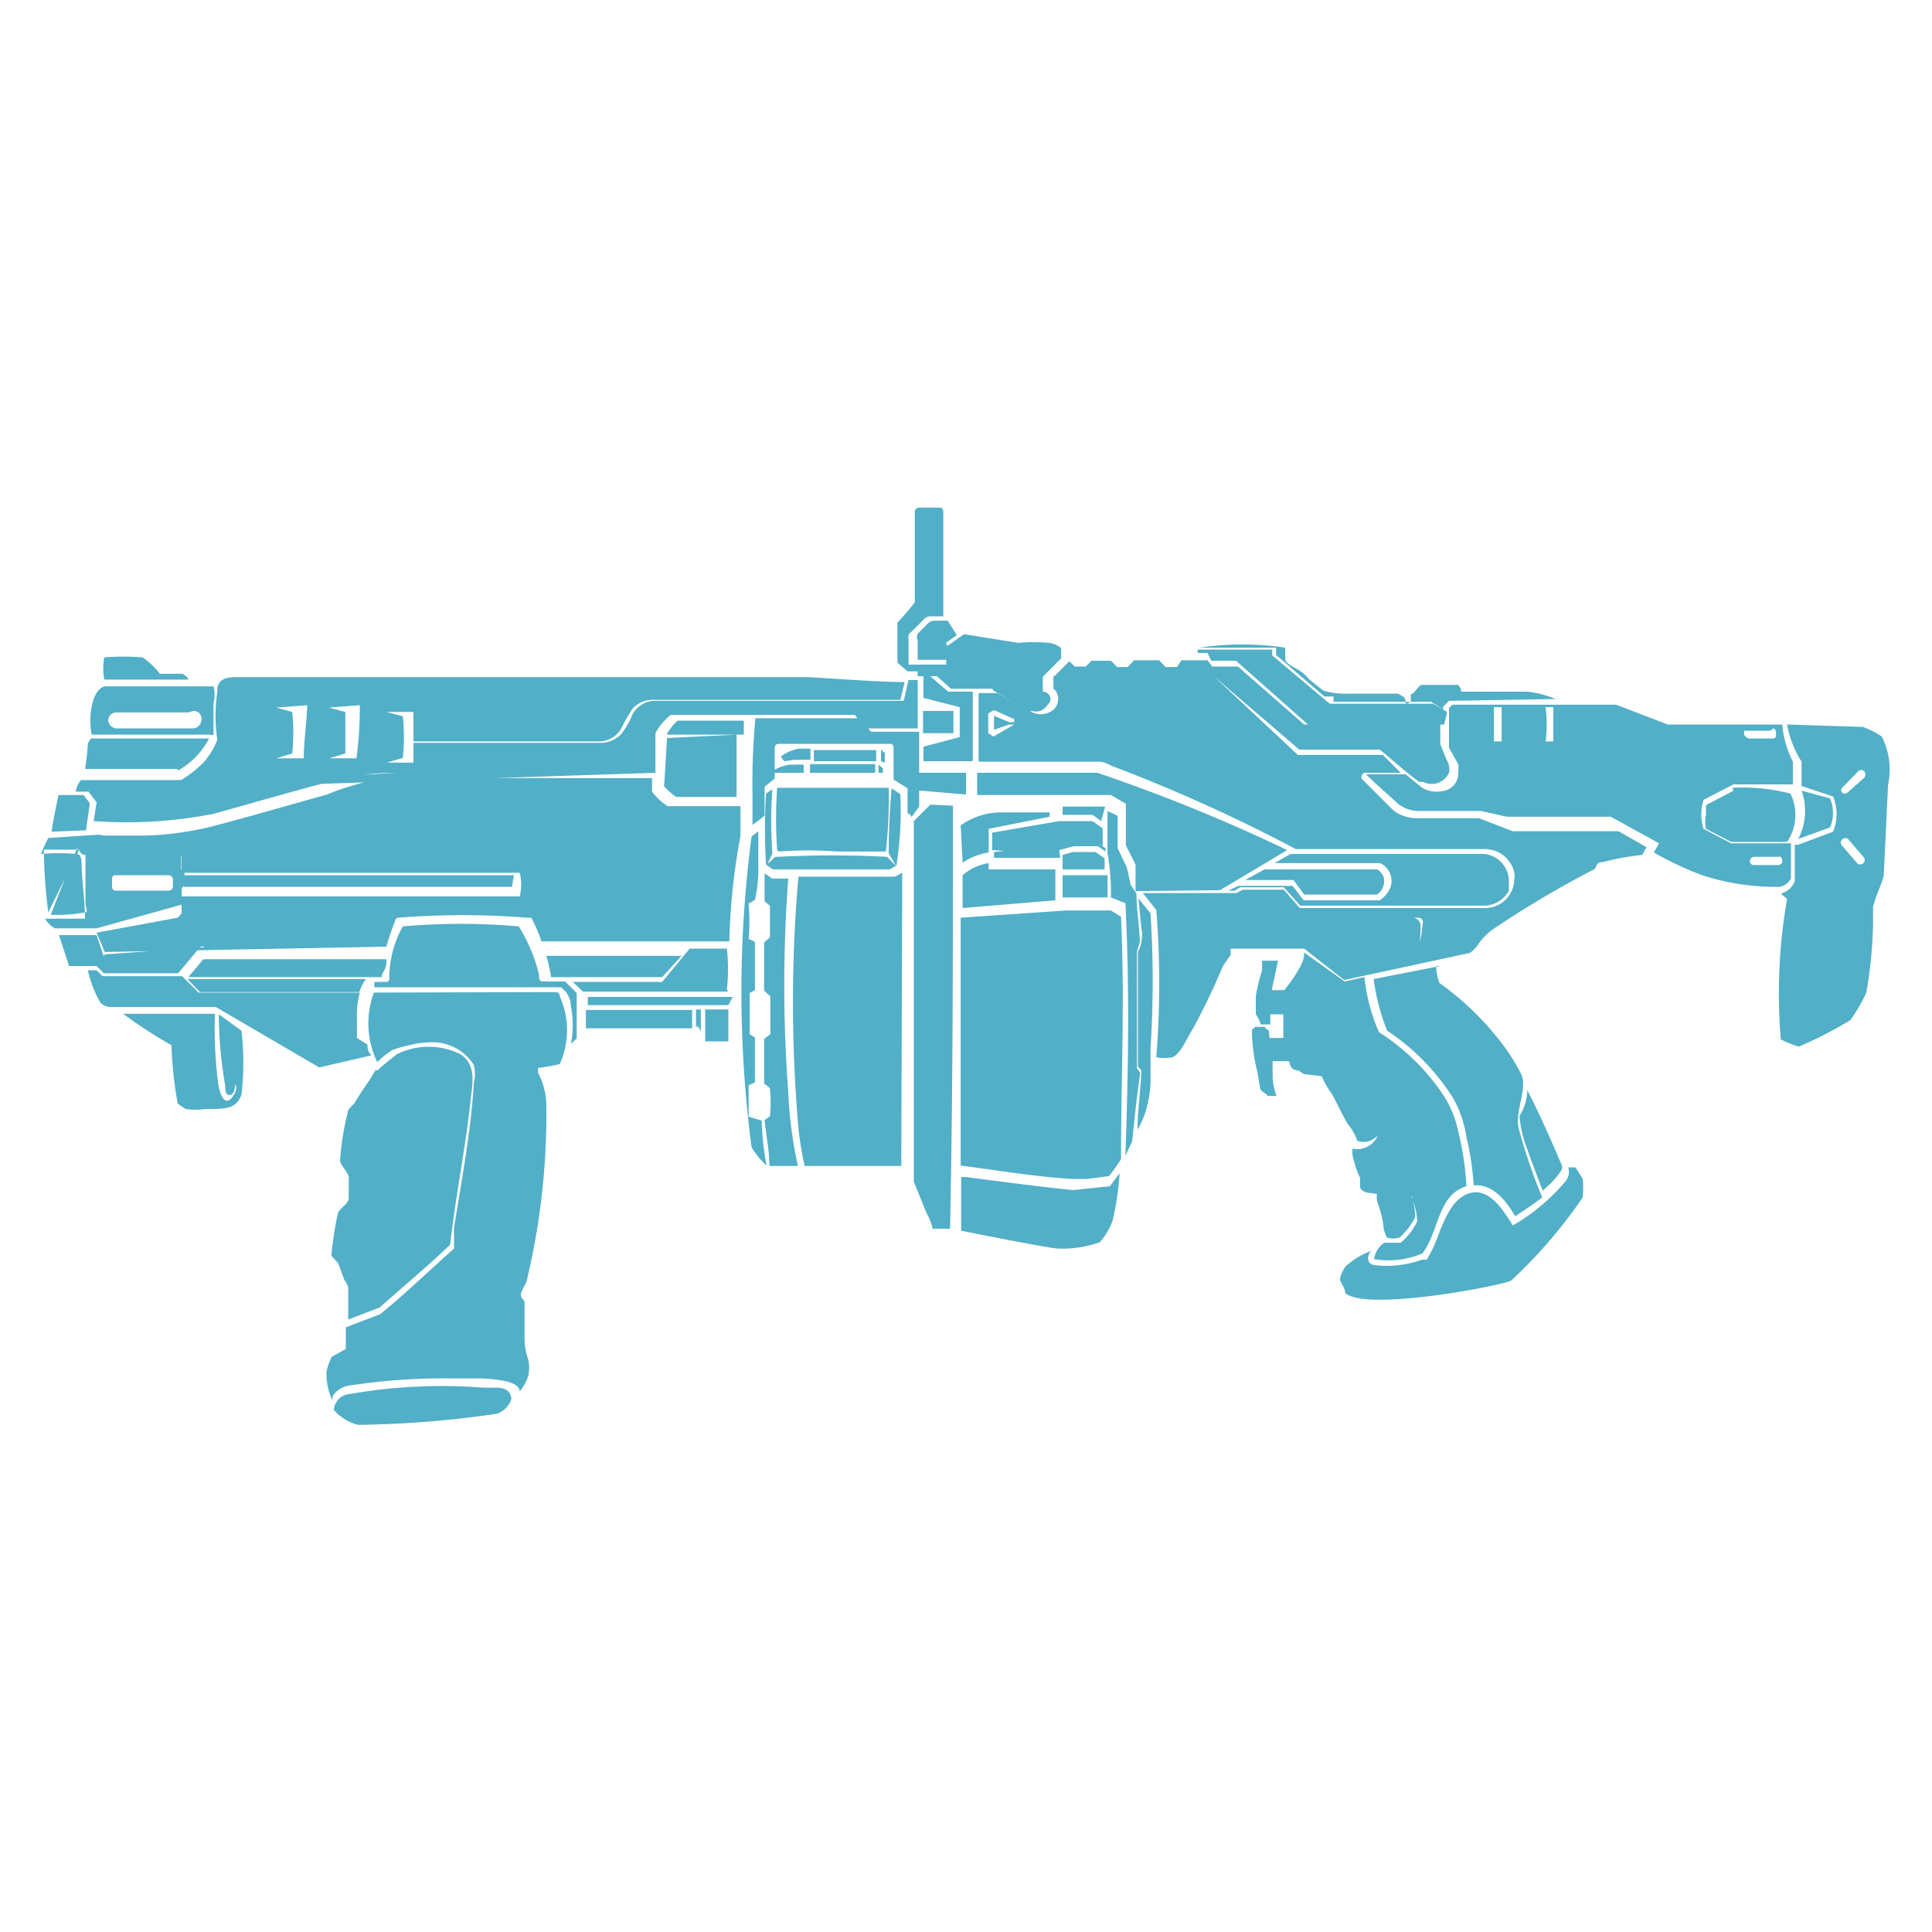 <svg xmlns="http://www.w3.org/2000/svg" class="HeroAbility-icon HeroAbility-icon--hoverState" viewBox="0 0 40 40" preserveAspectRatio="xMidYMid meet">
    <path fill="#51AFC7" id="smg" class="cls-1" d="M19.4,13.39h0v.1h0Zm0-.11a.14.14,0,1,1-.14.14h0A.14.14,0,0,1,19.4,13.28Zm0-.06a.19.19,0,0,1,.21.17h0a.21.21,0,0,1-.19.21h0a.22.22,0,0,1-.25-.16.21.21,0,0,1,.15-.25h.09Zm.23.44H19v-.4a.17.17,0,0,1,0-.14l.21-.21a.2.2,0,0,1,.14-.06h.27l.19.3-.27.19ZM3.9,14.07H2.16a1.19,1.19,0,0,1,0-.46,5.21,5.21,0,0,1,.79,0,1.46,1.46,0,0,1,.36.34h.47S3.88,14,3.9,14.07Zm16.66.19h-.87L19.4,14h1Zm1,.18h0l.08.06h0Zm7.65.09h-1.6v-.11h-.19l-1-.86v-.15H24.83a5.9,5.9,0,0,1,1.78,0v.16h0v.08c0,.08.16.15.22.19a.82.82,0,0,1,.27.22h0l.3.24a1.66,1.66,0,0,0,.54.06h1l.09.05a.13.13,0,0,1,.07.09v.08Zm-7.62-.15a.08.08,0,0,1,.1.06v0h0a.11.11,0,0,1-.1.1.09.09,0,0,1-.1-.1h0a.09.09,0,0,1,.06-.1h0Zm0-.06a.16.16,0,0,1,.16.16.17.17,0,0,1-.16.15.16.16,0,0,1-.15-.17.15.15,0,0,1,.11-.14ZM19,13.9h-.21l-.21-.18v-.83q.2-.21.36-.42V10.6a.09.09,0,0,1,.09-.09h.4a.08.08,0,0,1,.1.07v2.18h-.26a.18.18,0,0,0-.14.06l-.26.26a.13.13,0,0,0-.06.14v.54h.78v-.37l.37-.26,1.12.18a3.42,3.42,0,0,1,.64,0,.47.47,0,0,1,.25.11v.21l-.38.38v.32a.28.28,0,0,1,.11.23.27.27,0,0,1-.33.16h-.05l-.75-.42-.18-.3H19Zm11,.61-.12.12v.06l-.25-.16h-.42v-.16c.08,0,.14-.16.22-.19h.76l.06.09v.05h1.36a2,2,0,0,1,.59.15h.2Zm-.1.49H27.08l-1.49-1.32h-.51L25,13.52h-.2a.09.09,0,0,1,0-.07h1.54v.12l1.19,1h2.14l.29.17Zm-26-.25H2.41a.17.17,0,0,0-.17.16.18.18,0,0,0,.17.17H4a.18.18,0,0,0,.17-.17h0A.16.16,0,0,0,4,14.72H4Zm11.43.46H13.8a1.09,1.09,0,0,1,.23-.29H15.4v.29Zm-11,0H1.9c-.08-.35,0-.94.27-1H4.42a.69.69,0,0,1,0,.35v.66Zm15.41-.49h-.63v.46h.63Zm1.15.28-.31.11v-.29l.31.13H21v-.06l-.42-.19-.12.07v.41l.11.07L21,15h-.11Zm15.77.13h-.49s-.05,0-.06,0h0v.08a.16.16,0,0,0,.1.08h.5a.06.06,0,0,0,.06-.06h0v-.07a.08.08,0,0,0-.06-.08ZM32,14.65h0a2.73,2.73,0,0,1,0,.7h.16v-.71H32Zm-1.07,0h0v.7h.16v-.71h-.16Zm-24.12,0,.34.09c0,.29,0,.57,0,.86l-.33.1h.56a8,8,0,0,0,.07-1.1Zm-1.09,0,.33.09a4.12,4.12,0,0,1,0,.86l-.33.1h.57c0-.37.06-.73.07-1.1Zm14.4,1.11h-1v-.3l.75-.2v-.62l-.75-.19V14h.14l.37.32h.51v1.43Zm-3.27,0v-.23h1.29v.23Zm-.61,0s-.07-.07-.07-.1a.87.87,0,0,1,.37-.16h.24v.23h-.33Zm2,0v-.24l.08.07v.2h0Zm-14.58.16H1.76a4.78,4.78,0,0,0,.06-.53l.06-.1H4.33a1.63,1.63,0,0,1-.64.66Zm26-.08h0l.09.07h0Zm0-.07a.12.12,0,0,1,0,.24h0a.12.12,0,0,1-.12-.12h0a.12.12,0,0,1,.12-.12ZM18.19,16v-.17l.09.08V16Zm-1.42,0v-.18h1.35V16ZM16,16h0c0-.09.29-.17.38-.17h.26V16Zm8.12-1.28a.12.12,0,0,1,.12.09c.16.32.29.66.42,1a.13.13,0,0,1,0,.12.18.18,0,0,1-.2.08l-.91-.42a.16.16,0,0,1-.07-.2h0l.51-.58a.12.12,0,0,1,.16-.05h0Zm5.5.92a.2.2,0,0,1,.19.19h0a.18.18,0,0,1-.18.18h0a.18.18,0,0,1-.18-.18h0a.18.18,0,0,1,.21-.15h0Zm.2-.68v.45l.13.32A.37.37,0,0,1,30,16a.39.39,0,0,1-.53.19h-.08c-.13-.09-.24-.18-.36-.28h0l-.46-.39H26.9L25.13,14h-3.3l.31-.31.11.11h.23l.12-.12H23l.13.13h.22l.13-.14H24l.13.14h.24l.09-.14H25l.1.13h.53L27,15Zm-5.06-.21h.09l1,.91a.15.15,0,0,1,.19.12h0A.16.16,0,0,1,26,16h0l-.54.29a.17.17,0,0,1-.21-.07c-.19-.4-.36-.8-.52-1.21a.17.17,0,0,1,.13-.19h0Zm-5.69,1.62H19V16h1v.45Zm-3.82-1.16V16.5H14a1.31,1.31,0,0,1-.25-.22l.06-1Zm23.35.89a.11.11,0,0,0,0-.13.09.09,0,0,0-.13,0h0l-.33.34a.07.07,0,0,0,0,.1h0a.08.08,0,0,0,.11,0h0ZM22.8,17l-.18-.13H22V16.7h.88ZM8.19,16h0a5,5,0,0,0-1.39.19c-.8.21-1.59.44-2.38.66A9.39,9.39,0,0,1,1.94,17L2,16.61H2l-.17-.22m-.05,0H1.57a.44.44,0,0,1,.11-.24H3.75a2.4,2.4,0,0,0,.47-.37,1.67,1.67,0,0,0,.28-.46,3.35,3.35,0,0,1,0-1v-.09c.07-.24.29-.21.6-.21H16.73c.14,0,1.53.11,2,.1l-.09.37h-5.1a.55.55,0,0,0-.44.18,2.86,2.86,0,0,0-.24.42.54.54,0,0,1-.43.26H8.56v-.61H8l.34.09a4.12,4.12,0,0,1,0,.86l-.33.1h.55v-.41h3.89a.59.59,0,0,0,.41-.18,1.76,1.76,0,0,0,.24-.42.54.54,0,0,1,.44-.27h5.17l.1-.43H19v1H17.9l-.2-.28H13.89a1.18,1.18,0,0,0-.32.38V16Zm17.09.53a.09.09,0,0,0-.08-.08v-.52h0l-.29-.18v-.67a.07.07,0,0,0-.07-.07H16.12a.08.08,0,0,0-.08.07v.65h0l-.21.17h0v.6l-.25.19v-.5h0v-.1a14.44,14.44,0,0,1,.06-1.61h2.19l.2.28h1V16.7Zm-17.8.3c0-.09.1-.56.14-.76h.52l.13.17-.08.56h0Zm36.23-.85a1.25,1.25,0,0,1-.07,1l.66-.24a.78.78,0,0,0,0-.6Zm-1.41,0-.57.3v.19a.76.76,0,0,0,0,.3l.52.27H37a1,1,0,0,0,.07-1,4,4,0,0,0-1.2-.12Zm-2.18,1a.09.09,0,0,1,.09.08h0s0,.07-.09.08-.07,0-.08-.08h0a.11.11,0,0,1,0-.11h0Zm-13.17.23v-.36L21.93,17h.69l.21.15v.37l-.08-.05h-.49l-1.39.15Zm-4.45,0h0a9.26,9.26,0,0,1,0-1.29H18.4a9.72,9.72,0,0,1-.06,1.32h-1a8.28,8.28,0,0,0-1.22,0Zm5.86.16H20.58v-.12l1.69-.18h.46l.16.1v.07l-.16-.11h-.5l-.3.08Zm-2.06-.67a1.43,1.43,0,0,1,.84-.27h1v.09l-1.26.25v.49a1.33,1.33,0,0,0-.54.21Zm18.56.78a.09.09,0,1,0,.13-.13h0l-.31-.36a.09.09,0,0,0-.13,0h0a.09.09,0,0,0,0,.13h0Zm-1.63-.13h-.5a.09.09,0,0,0-.09.09h0a.08.08,0,0,0,.07.08h.52a.08.08,0,0,0,.08-.08h0a.09.09,0,0,0-.06-.1h0ZM22,17.77V17.7l.21-.06h.47l.19.13V18H22Zm-3.6-.1q0-.68.06-1.35l.18.12h0a7.35,7.35,0,0,1-.08,1.48l-.14.08H16l-.14-.1h0a12,12,0,0,1,0-1.47l.13-.09a9.84,9.84,0,0,0,0,1.33l-.1.22.16-.15h.05a21.49,21.49,0,0,1,2.27,0l.19.2Zm-7.8.69H3.81v-.24h6.83ZM34.53,15H36.9a2.07,2.07,0,0,0,.22.77h0v.47H35.89l-.62.32a1,1,0,0,0,0,.6l.57.3h1.24v.72a.31.31,0,0,1-.33.18h-.09a4.92,4.92,0,0,1-1.42-.24,7,7,0,0,1-1-.47l.11-.19-1-.55H31.2l-.54-.12H29.33a.71.71,0,0,1-.4-.16c-.21-.2-.44-.39-.65-.6h.82l.33.27a.56.56,0,0,0,.42.08.37.37,0,0,0,.34-.41.42.42,0,0,0,0-.15L30,15.48v-.82l.07-.07h3.39ZM3.58,18.2a.09.09,0,0,0-.08-.08H2.4a.07.07,0,0,0-.08.05v.19s0,.07.06.08H3.5a.09.09,0,0,0,.08-.08Zm19.93.25V17.9l-.2-.4v-.86L23,16.46H20.23V16h2.49a35.17,35.17,0,0,1,3.93,1.6l-1.39.83ZM26.18,18h2.33a.29.29,0,0,1,.13.14.33.33,0,0,1-.13.38H27l-.22-.3h-1Zm-3.25.12v.46H22v-.46Zm-3,0a1.08,1.08,0,0,1,.54-.25V18h1.38v.64l-1.92.16Zm5.71.22h1.12l.23.3h1.58a.64.64,0,0,0,.21-.25.4.4,0,0,0-.21-.52H26.39l.33-.19h4a.57.57,0,0,1,.52.6h0v.16a.59.59,0,0,1-.48.31H26.92l-.34-.38h-.9l-.12.07h-.13Zm-24-.75H.91v.16A10.94,10.94,0,0,0,1,18.89m.05.05a3.49,3.49,0,0,0,.72-.05c.06,0,0-.11,0-.19v-1c-.13,0-.11-.13-.18-.13Zm1-1.66,1.7.37h0V18h0l.07.06v.27l-.06.06h0v.34h0L2,19.22H1.15c-.06,0-.25-.2-.2-.2h.81c0-.37-.06-.73-.07-1.09,0-.11,0-.25-.11-.25a4.45,4.45,0,0,0-.73,0A2.41,2.41,0,0,1,1,17.35Zm28.43,2.07a.1.1,0,0,1,.1.08h0a.13.13,0,0,1-.1.1.1.1,0,0,1-.11-.09h0a.13.13,0,0,1,0-.12h0Zm-2.56,0h0l.07-.15.2-.08.2.08.08.2-.08.2-.2.08-.2-.08-.06-.14H28v-.05h0Zm.52-.21.11.26-.11.26-.26.11-.26-.11-.11-.26.11-.26L28,19Zm-.9-.15-.16.43.65.47c.42-.1.84-.18,1.26-.29.13,0,.14-.29.17-.5a.09.09,0,0,0-.08-.1H27.49ZM2,20H1.43l-.21-.64H2l.15.45Zm27.24-1a.17.17,0,0,1,.17.19h0c0,.24,0,.51-.24.56l-1.28.3-.73-.53.21-.54a13,13,0,0,1,1.87-.08Zm-25,.61a.09.09,0,0,0-.1,0l-.45.54H2.15L2,20l.17-.24m0-.05L2,19.31,3.68,19l.08-.09h0v-.35h7a1,1,0,0,0,0-.49h-7v-.35h0l-.06-.08h0L2,17.3H3a6.55,6.55,0,0,0,1.39-.19c.8-.21,1.59-.44,2.38-.66A5.22,5.22,0,0,1,8,16.11h5.5v.28a1.3,1.3,0,0,0,.32.3h1.51v.62a13.33,13.33,0,0,0-.23,2.18H11.21A3,3,0,0,0,11,19h-.09a16.87,16.87,0,0,0-2.66,0,.07.07,0,0,0-.07.07A4.72,4.72,0,0,0,8,19.6Zm5.73.52h-4l.31-.37H8a.42.42,0,0,1-.08.29Zm5.81,0h-2.3a3.13,3.13,0,0,0-.1-.44h2.8Zm1.36.3h-3l-.21-.2h1.85l.57-.69h.77a3.93,3.93,0,0,1,0,.84Zm-7.5-.25h0a.91.91,0,0,0-.13.26H4.14l-.26-.27H7.57Zm7.51.53H12.17v-.17h3Zm12.45.06a.09.09,0,0,1,0-.1h0l.26-.22m.07,0a0,0,0,0,1,.05.05L28,21ZM9.4,20.89h0L9.21,21h0Zm-.16-.17a.28.28,0,0,1,.37.15h0a.3.3,0,0,1-.17.38h0a.31.31,0,1,1-.14-.61h0Zm5.09.57h-2.2v-.38h2.2Zm.08,0V20.9h.1v.47a.22.22,0,0,0-.08-.13Zm-5.19-.64a.44.44,0,0,1,.55.28.46.46,0,0,1-.24.62h0a.48.48,0,1,1-.37-.89h0Zm5.37.25h.49v.66H14.6v-.65Zm-2.89-.58.24.24v.94l-.12.11a2,2,0,0,0,0-.77.49.49,0,0,0-.21-.4H7.75v-.11H8a.06.06,0,0,0,.06-.06,2.19,2.19,0,0,1,.28-1.09h0a13.74,13.74,0,0,1,2.4,0h0a3.38,3.38,0,0,1,.42,1c0,.07,0,.14.08.14Zm25.6-4.05v-.5h0A2.13,2.13,0,0,1,37,15h0l1.57.05a1.79,1.79,0,0,1,.39.2,1.5,1.5,0,0,1,.13,1L39,18.14c-.06.21-.16.4-.22.63v.38a9.35,9.35,0,0,1-.14,1.4,3.25,3.25,0,0,1-.33.57,8.3,8.3,0,0,1-1.07.55,2.39,2.39,0,0,1-.37-.15A11.35,11.35,0,0,1,37,18.61l-.13-.11h0a.42.42,0,0,0,.29-.26v-.75h.07l.72-.27a.93.93,0,0,0,0-.73l-.66-.22ZM5.4,21l1.26.69.67-.14L7.21,21Zm1.84,0h0l.12.61h0l-.71.15h0L5.27,21Zm19.63-5.37h1.76L29,16h-.71a.07.07,0,0,0-.09.05v0h0a.06.06,0,0,0,0,.08l.65.65a.82.82,0,0,0,.45.16h1.32l.7.27h2.19l.58.33L34,17.7a5.64,5.64,0,0,0-.82.15c-.16,0-.1.1-.18.15a20.89,20.89,0,0,0-2.09,1.24,1.23,1.23,0,0,0-.33.35.67.67,0,0,1-.15.14l-2.6.56L27,19.64H25.48v.13l-.16.23a13.53,13.53,0,0,1-.64,1.33c-.1.15-.24.5-.41.56a.92.92,0,0,1-.33,0,19.41,19.41,0,0,0,0-3.05l-.28-.35H25.6l.13-.07h.85l.33.38h3.83a.6.6,0,0,0,.61-.59h0a.38.38,0,0,0,0-.15.62.62,0,0,0-.59-.48H26.83A33.68,33.68,0,0,0,23,15.85a.58.58,0,0,0-.22-.08H20.26V14.35h.39l.73.4a.4.4,0,0,0,.34,0,.3.3,0,0,0,.17-.38h0a.21.21,0,0,0-.08-.11h0V14h3.32Zm-19.26,6a.27.27,0,0,0,.08.22l-1.08.25L4.47,20.85H2.31a.32.32,0,0,1-.23-.09,2.28,2.28,0,0,1-.26-.67H2l.12.12H3.77l.34.34H7.45a1.85,1.85,0,0,0-.06.57v.37ZM5,21.34a5.83,5.83,0,0,1,0,1.32c-.11.31-.34.3-.74.3a1.48,1.48,0,0,1-.42,0l-.16-.11a8.14,8.14,0,0,1-.13-1.21,9.51,9.51,0,0,1-1-.65h1.9a9,9,0,0,0,.07,1.47c.11.55.3.27.35.15s0-.16,0-.16,0,.21-.11.22-.09-.13-.1-.21A8.9,8.9,0,0,1,4.53,21ZM23.57,18.6l.25.31a22,22,0,0,1,0,2.81v.7a2.41,2.41,0,0,1-.12.65,1.87,1.87,0,0,1-.15.32c0-.41.07-.82.08-1.23l-.07-.08V19.7a.48.48,0,0,0,.07-.2.66.66,0,0,0,0-.28Zm3.78,3.64a4.41,4.41,0,0,1,.88.17l.26.09a.72.72,0,0,1,.2.36.26.26,0,0,1,0,.21.54.54,0,0,1-.33.55.39.39,0,0,1-.26,0h0a1,1,0,0,0-.19-.34c-.13-.21-.22-.43-.34-.64A1.56,1.56,0,0,1,27.35,22.24Zm-3.91,1.39-.14.3h0c.06-1.73.09-3.47,0-5.23l-.3-.12h0a4.69,4.69,0,0,0-.07-.92v-.08h0v-.79l.21.1v.67l.19.4.08.36.12.18h0c0,.33.06.67.07,1l-.06.2v2.42l.06.08v.08C23.53,22.72,23.49,23.18,23.44,23.63Zm-7.67-.43a5.88,5.88,0,0,0,.1.93,1.61,1.61,0,0,1-.31-.38,24.72,24.72,0,0,1,0-6.43l.14-.11v.71h0a2.81,2.81,0,0,1-.07.71l-.13.08a4.45,4.45,0,0,1,0,.73l.13.06v1l-.11.06v.85l.11.07v.93l-.13.06v.65Zm2.89.94h-2a6.85,6.85,0,0,1-.13-.79,30.1,30.1,0,0,1,0-5.2h2l.15-.08Zm-2.14,0h-.59c0-.32-.07-.63-.1-.95l.11-.08a2.81,2.81,0,0,0,0-.58l-.12-.1v-.92l.13-.1v-.78l-.13-.12v-1l.12-.1v-.66l-.11-.09v-.58h0l.16.11h.33a29.64,29.64,0,0,0,0,4.42A8.78,8.78,0,0,0,16.52,24.14Zm3.37,0V19l2.19-.15H23l.21.13V19c.08,1.75,0,3.22,0,5-.08.12-.16.24-.25.35h0l-.46.06h-.29c-.82-.05-1.54-.18-2.34-.28Zm11.73-1.57c.28.54.52,1.1.7,1.52h0a.14.14,0,0,1,0,.15l-.08.11a2.13,2.13,0,0,1-.3.3c-.11-.29-.22-.57-.32-.86a2.31,2.31,0,0,1-.16-.69A1,1,0,0,0,31.62,22.57Zm.31,2.22c-.18.14-.37.27-.56.39h0c-.15-.26-.4-.61-.76-.64h-.1a5.62,5.62,0,0,0-.15-1,2.29,2.29,0,0,0-.29-.83,4.64,4.64,0,0,0-1.35-1.37h0a4.33,4.33,0,0,1-.28-1.07L29.82,20h-.09a1.36,1.36,0,0,0,.07.35,6,6,0,0,1,1.36,1.34,4.25,4.25,0,0,1,.35.58h0c.1.36-.16.75-.06,1.12A11.56,11.56,0,0,0,31.93,24.79Zm-12.2-8.11c0,2.9,0,5.87-.06,8.76h-.36a1.2,1.2,0,0,0-.13-.33c-.09-.22-.17-.43-.26-.64h0V17l.34-.34Zm8.77,8,.56.05h.15a1.27,1.27,0,0,1,.09.47h0a1.46,1.46,0,0,1-.32.42.42.42,0,0,1-.27,0h0l-.06-.16a1.94,1.94,0,0,0-.12-.53C28.48,24.76,28.52,24.76,28.5,24.68Zm-5.32-.39h0a5.62,5.62,0,0,1-.15,1,1.45,1.45,0,0,1-.26.43,2.33,2.33,0,0,1-.87.13c-.14,0-1.71-.31-2-.37V24.37H20c.78.1,1.45.19,2.21.27l.77-.08ZM27,19.72h0l.84.6.41-.09h0a3.77,3.77,0,0,0,.3,1.14A4.51,4.51,0,0,1,29.9,22.7a2.13,2.13,0,0,1,.28.68,5.91,5.91,0,0,1,.18,1.18c-.6.18-.56.93-.91,1.39a1.81,1.81,0,0,1-1,.12.48.48,0,0,1,.21-.34H29a1.34,1.34,0,0,0,.34-.44h0a1.23,1.23,0,0,0-.1-.46v-.06a7.45,7.45,0,0,1-.94-.08.21.21,0,0,1-.14-.1v-.2A2.16,2.16,0,0,1,28,23.9v-.12h0a.46.46,0,0,0,.53-.28v-.42a.54.54,0,0,0-.15-.47.39.39,0,0,0-.08-.1,5.78,5.78,0,0,0-1.3-.27l-.12-.08a.17.17,0,0,1-.15-.07c-.05-.07,0-.1-.06-.12h-.32a1.89,1.89,0,0,0,0,.23,1.18,1.18,0,0,0,.08.49h-.19c0-.05-.14-.08-.15-.16l-.06-.35a3.56,3.56,0,0,1-.11-.86l.07-.06h.19c.07.1.1,0,.1.23h.29V21h-.27v.21h-.2A.62.62,0,0,0,26,21v-.37a3.53,3.53,0,0,1,.13-.54v-.2h.33l-.13.61h.26s.41-.5.41-.73h0Zm5.48,4.45h.14l.15.24a2.41,2.41,0,0,1,0,.38,10.11,10.11,0,0,1-1.48,1.72c-.06.08-3,.66-3.44.26,0-.1-.08-.19-.11-.28a.66.66,0,0,1,.12-.27,1.51,1.51,0,0,1,.53-.32.2.2,0,0,0-.05.22.14.14,0,0,0,.1.07,2.12,2.12,0,0,0,1-.11h.1a2.69,2.69,0,0,0,.19-.38c.16-.42.33-.9.71-1s.66.31.88.67l.09-.05a4.11,4.11,0,0,0,1-.86.31.31,0,0,0,.06-.29Zm-24.67-2h0A1.54,1.54,0,0,1,8,22l.21-.17a1.48,1.48,0,0,1,1.33,0c.31.21.25.57.21.88-.1,1-.31,2-.43,3.06h0c-.47.45-1,.89-1.46,1.3l-.65.25v-.66a.48.48,0,0,0-.08-.16L7,26.15,6.86,26A7,7,0,0,1,7,25.1c.06-.1.2-.17.22-.28v-.45c0-.08-.18-.26-.18-.34a5.63,5.63,0,0,1,.16-1c0-.08.11-.14.15-.21s.2-.32.31-.47a2.39,2.39,0,0,1,.13-.21Zm3.72-1.63a.1.1,0,0,1,.06.09,1.71,1.71,0,0,1,0,1.4h0a3.54,3.54,0,0,1-.45.08v.1a1.47,1.47,0,0,1,.17.62,14.71,14.71,0,0,1-.39,3.62c0,.1-.1.21-.13.32s.06.13.07.18v.8a1.42,1.42,0,0,0,.08.41.86.86,0,0,1,0,.32,1.06,1.06,0,0,1-.18.33c0-.21-.45-.25-.75-.27h-.6a12.64,12.64,0,0,0-2.13.14.51.51,0,0,0-.39.22.21.21,0,0,0,0,.11,1.29,1.29,0,0,1-.13-.61,1.15,1.15,0,0,1,.11-.31l.29-.16v-.45l.71-.27h0c.53-.43,1-.89,1.53-1.36v-.43c.16-1,.35-2,.41-3a.77.77,0,0,0,0-.37,1,1,0,0,0-.87-.47h0a1.76,1.76,0,0,0-.46.06,2.42,2.42,0,0,0-.36.1,1.89,1.89,0,0,0-.31.25,1.85,1.85,0,0,1-.07-1.44ZM6.91,29.19a.36.36,0,0,1,.34-.33A11,11,0,0,1,10,28.73h.22c.13,0,.32,0,.36.19a.09.09,0,0,1,0,.07.5.5,0,0,1-.29.28,21.36,21.36,0,0,1-2.88.23A1,1,0,0,1,6.91,29.19Z"></path>
  </svg>